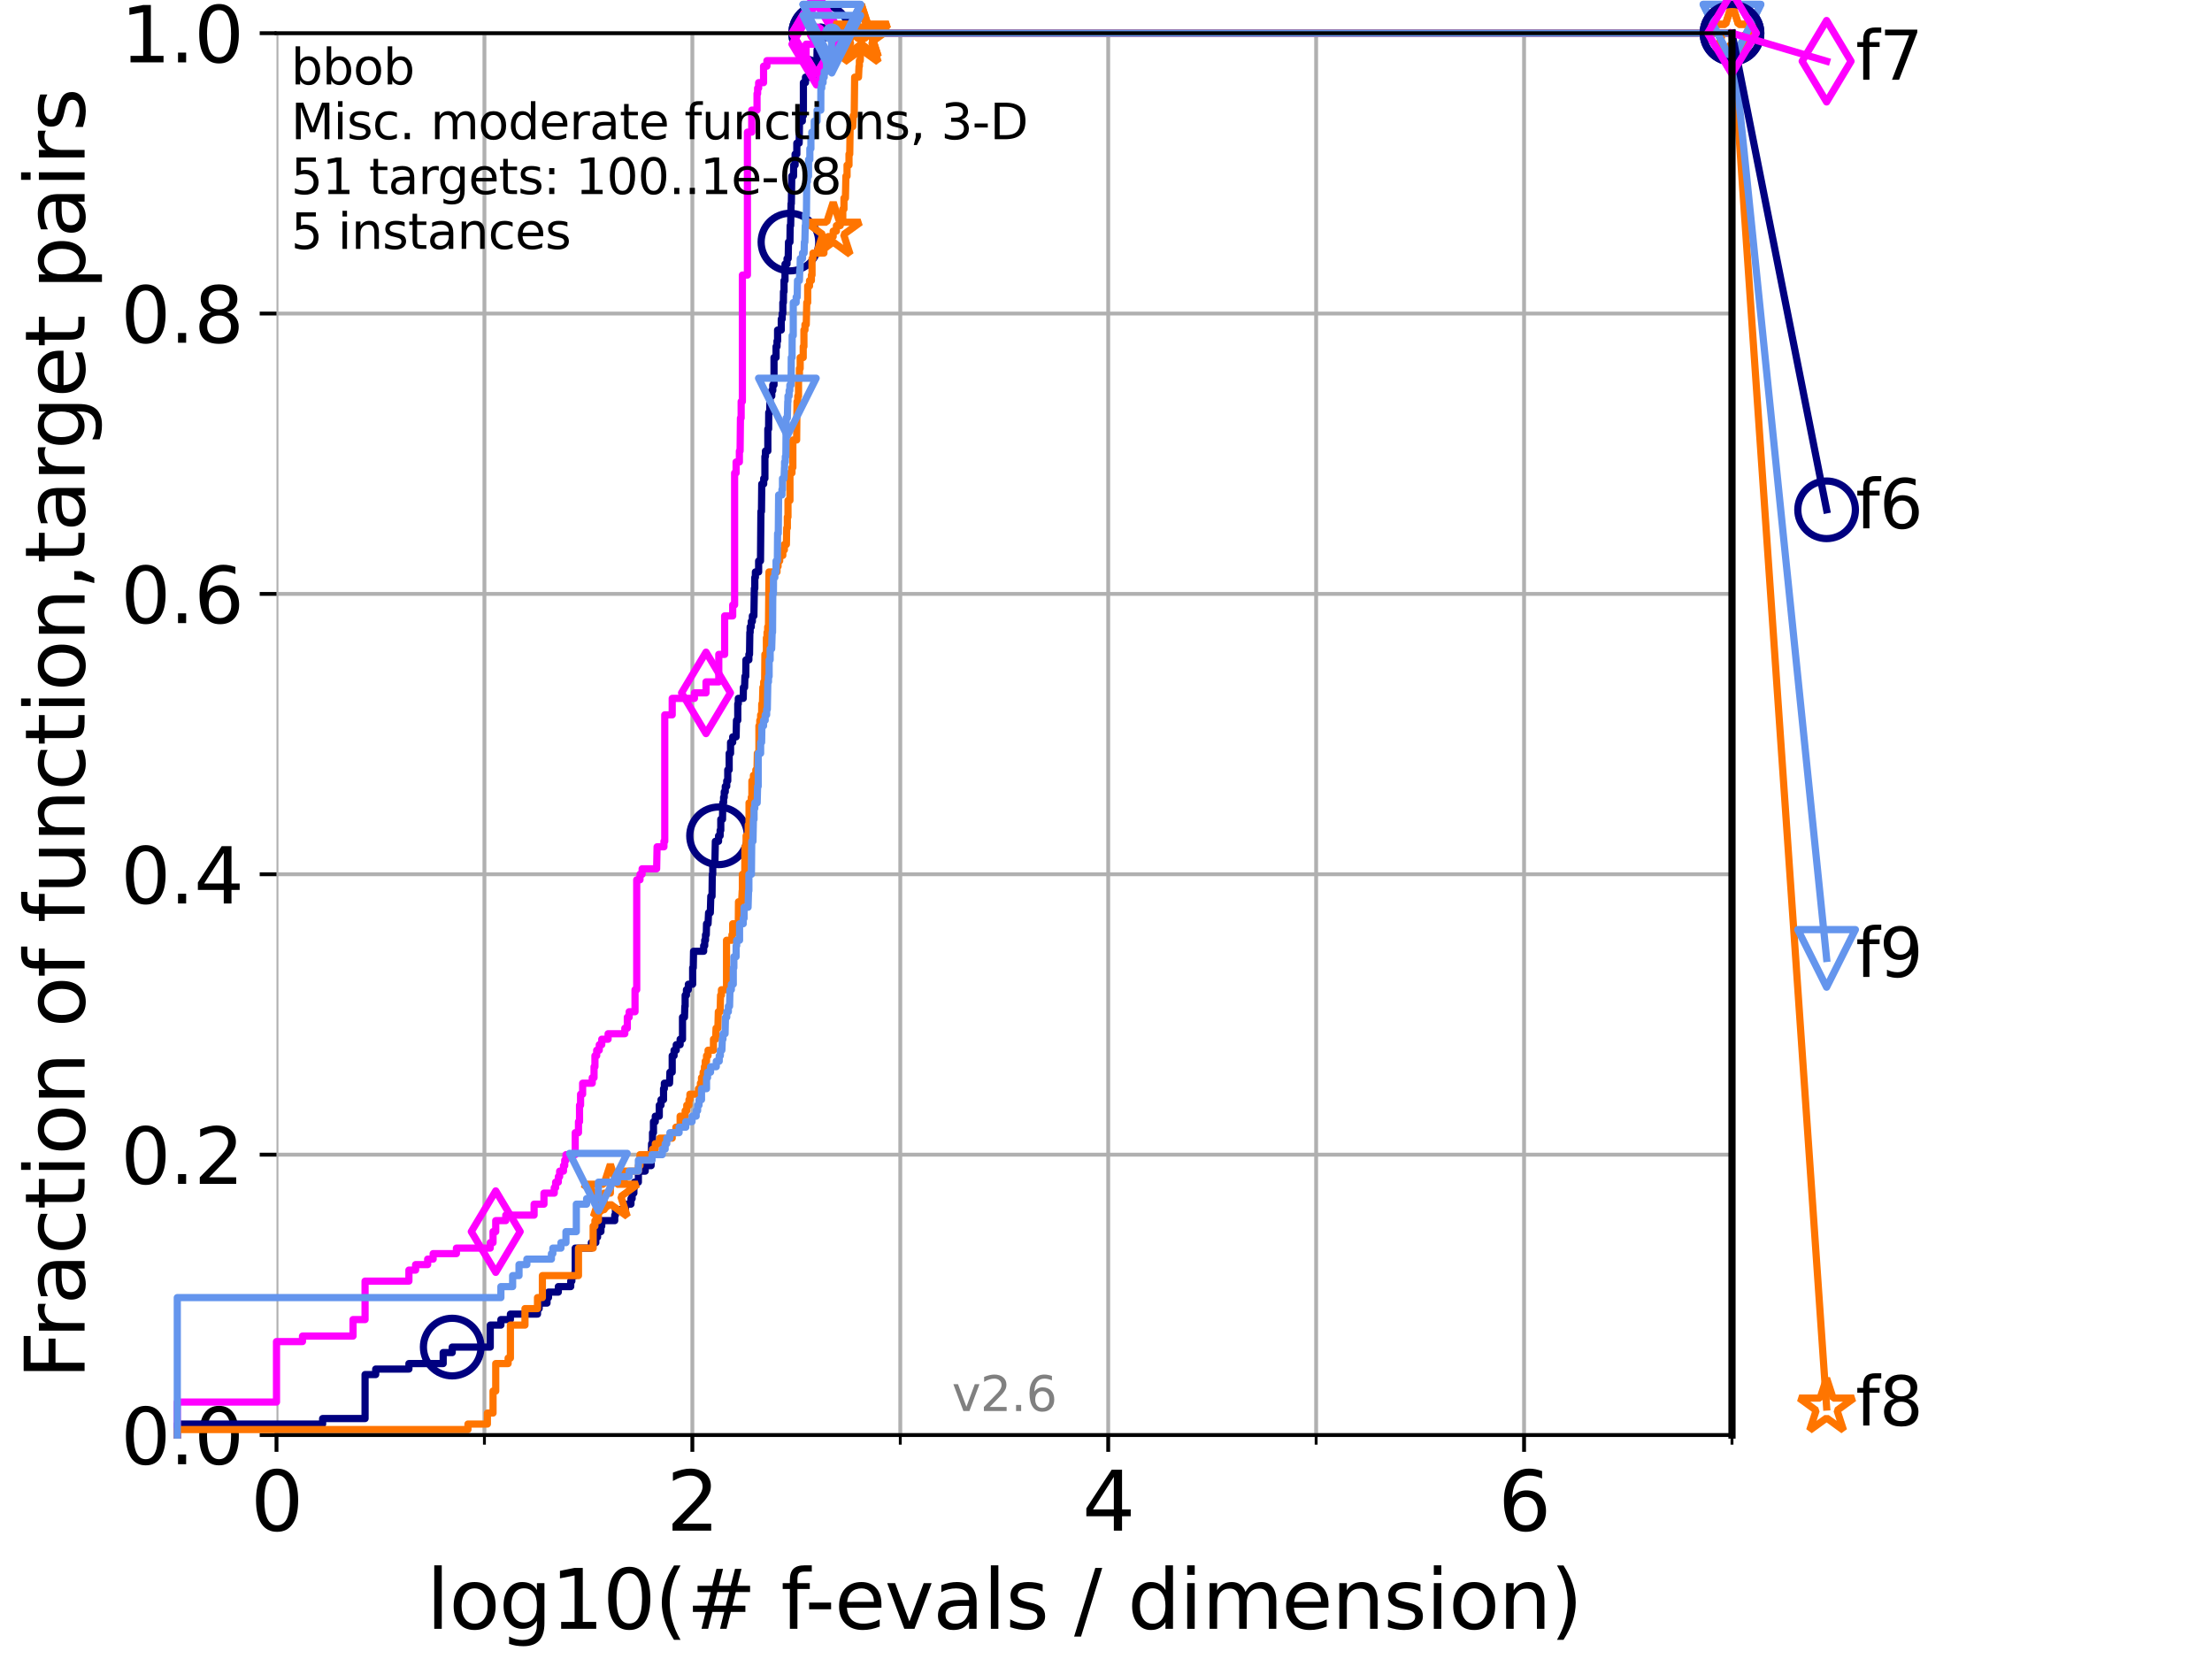 <?xml version="1.0" encoding="utf-8" standalone="no"?>
<!DOCTYPE svg PUBLIC "-//W3C//DTD SVG 1.1//EN"
  "http://www.w3.org/Graphics/SVG/1.1/DTD/svg11.dtd">
<svg xmlns:xlink="http://www.w3.org/1999/xlink" width="460.8pt" height="345.6pt" viewBox="0 0 460.8 345.6" xmlns="http://www.w3.org/2000/svg" version="1.1">
 <defs>
  <style type="text/css">*{stroke-linejoin: round; stroke-linecap: butt}</style>
 </defs>
 <g id="figure_1">
  <g id="patch_1">
   <path d="M 0 345.6 
L 460.8 345.6 
L 460.8 0 
L 0 0 
z
" style="fill: #ffffff"/>
  </g>
  <g id="axes_1">
   <g id="patch_2">
    <path d="M 57.6 298.944 
L 360.806 298.944 
L 360.806 6.912 
L 57.6 6.912 
z
" style="fill: #ffffff"/>
   </g>
   <g id="matplotlib.axis_1">
    <g id="xtick_1">
     <g id="line2d_1">
      <path d="M 57.6 298.944 
L 57.6 6.912 
" clip-path="url(#p878361c1e9)" style="fill: none; stroke: #b0b0b0; stroke-width: 0.8; stroke-linecap: square"/>
     </g>
     <g id="line2d_2">
      <defs>
       <path id="mf6baadd845" d="M 0 0 
L 0 3.5 
" style="stroke: #000000; stroke-width: 0.8"/>
      </defs>
      <g>
       <use xlink:href="#mf6baadd845" x="57.6" y="298.944" style="stroke: #000000; stroke-width: 0.8"/>
      </g>
     </g>
     <g id="text_1">
      <!-- 0 -->
      <g transform="translate(52.192 318.861)scale(0.17 -0.17)">
       <defs>
        <path id="DejaVuSans-30" d="M 2034 4250 
Q 1547 4250 1301 3770 
Q 1056 3291 1056 2328 
Q 1056 1369 1301 889 
Q 1547 409 2034 409 
Q 2525 409 2770 889 
Q 3016 1369 3016 2328 
Q 3016 3291 2770 3770 
Q 2525 4250 2034 4250 
z
M 2034 4750 
Q 2819 4750 3233 4129 
Q 3647 3509 3647 2328 
Q 3647 1150 3233 529 
Q 2819 -91 2034 -91 
Q 1250 -91 836 529 
Q 422 1150 422 2328 
Q 422 3509 836 4129 
Q 1250 4750 2034 4750 
z
" transform="scale(0.016)"/>
       </defs>
       <use xlink:href="#DejaVuSans-30"/>
      </g>
     </g>
    </g>
    <g id="xtick_2">
     <g id="line2d_3">
      <path d="M 144.23 298.944 
L 144.23 6.912 
" clip-path="url(#p878361c1e9)" style="fill: none; stroke: #b0b0b0; stroke-width: 0.8; stroke-linecap: square"/>
     </g>
     <g id="line2d_4">
      <g>
       <use xlink:href="#mf6baadd845" x="144.23" y="298.944" style="stroke: #000000; stroke-width: 0.8"/>
      </g>
     </g>
     <g id="text_2">
      <!-- 2 -->
      <g transform="translate(138.822 318.861)scale(0.17 -0.17)">
       <defs>
        <path id="DejaVuSans-32" d="M 1228 531 
L 3431 531 
L 3431 0 
L 469 0 
L 469 531 
Q 828 903 1448 1529 
Q 2069 2156 2228 2338 
Q 2531 2678 2651 2914 
Q 2772 3150 2772 3378 
Q 2772 3750 2511 3984 
Q 2250 4219 1831 4219 
Q 1534 4219 1204 4116 
Q 875 4013 500 3803 
L 500 4441 
Q 881 4594 1212 4672 
Q 1544 4750 1819 4750 
Q 2544 4750 2975 4387 
Q 3406 4025 3406 3419 
Q 3406 3131 3298 2873 
Q 3191 2616 2906 2266 
Q 2828 2175 2409 1742 
Q 1991 1309 1228 531 
z
" transform="scale(0.016)"/>
       </defs>
       <use xlink:href="#DejaVuSans-32"/>
      </g>
     </g>
    </g>
    <g id="xtick_3">
     <g id="line2d_5">
      <path d="M 230.861 298.944 
L 230.861 6.912 
" clip-path="url(#p878361c1e9)" style="fill: none; stroke: #b0b0b0; stroke-width: 0.8; stroke-linecap: square"/>
     </g>
     <g id="line2d_6">
      <g>
       <use xlink:href="#mf6baadd845" x="230.861" y="298.944" style="stroke: #000000; stroke-width: 0.8"/>
      </g>
     </g>
     <g id="text_3">
      <!-- 4 -->
      <g transform="translate(225.453 318.861)scale(0.17 -0.17)">
       <defs>
        <path id="DejaVuSans-34" d="M 2419 4116 
L 825 1625 
L 2419 1625 
L 2419 4116 
z
M 2253 4666 
L 3047 4666 
L 3047 1625 
L 3713 1625 
L 3713 1100 
L 3047 1100 
L 3047 0 
L 2419 0 
L 2419 1100 
L 313 1100 
L 313 1709 
L 2253 4666 
z
" transform="scale(0.016)"/>
       </defs>
       <use xlink:href="#DejaVuSans-34"/>
      </g>
     </g>
    </g>
    <g id="xtick_4">
     <g id="line2d_7">
      <path d="M 317.491 298.944 
L 317.491 6.912 
" clip-path="url(#p878361c1e9)" style="fill: none; stroke: #b0b0b0; stroke-width: 0.8; stroke-linecap: square"/>
     </g>
     <g id="line2d_8">
      <g>
       <use xlink:href="#mf6baadd845" x="317.491" y="298.944" style="stroke: #000000; stroke-width: 0.8"/>
      </g>
     </g>
     <g id="text_4">
      <!-- 6 -->
      <g transform="translate(312.083 318.861)scale(0.17 -0.17)">
       <defs>
        <path id="DejaVuSans-36" d="M 2113 2584 
Q 1688 2584 1439 2293 
Q 1191 2003 1191 1497 
Q 1191 994 1439 701 
Q 1688 409 2113 409 
Q 2538 409 2786 701 
Q 3034 994 3034 1497 
Q 3034 2003 2786 2293 
Q 2538 2584 2113 2584 
z
M 3366 4563 
L 3366 3988 
Q 3128 4100 2886 4159 
Q 2644 4219 2406 4219 
Q 1781 4219 1451 3797 
Q 1122 3375 1075 2522 
Q 1259 2794 1537 2939 
Q 1816 3084 2150 3084 
Q 2853 3084 3261 2657 
Q 3669 2231 3669 1497 
Q 3669 778 3244 343 
Q 2819 -91 2113 -91 
Q 1303 -91 875 529 
Q 447 1150 447 2328 
Q 447 3434 972 4092 
Q 1497 4750 2381 4750 
Q 2619 4750 2861 4703 
Q 3103 4656 3366 4563 
z
" transform="scale(0.016)"/>
       </defs>
       <use xlink:href="#DejaVuSans-36"/>
      </g>
     </g>
    </g>
    <g id="xtick_5">
     <g id="line2d_9">
      <path d="M 100.915 298.944 
L 100.915 6.912 
" clip-path="url(#p878361c1e9)" style="fill: none; stroke: #b0b0b0; stroke-width: 0.8; stroke-linecap: square"/>
     </g>
     <g id="line2d_10">
      <defs>
       <path id="m24c21f2ff3" d="M 0 0 
L 0 2 
" style="stroke: #000000; stroke-width: 0.6"/>
      </defs>
      <g>
       <use xlink:href="#m24c21f2ff3" x="100.915" y="298.944" style="stroke: #000000; stroke-width: 0.6"/>
      </g>
     </g>
    </g>
    <g id="xtick_6">
     <g id="line2d_11">
      <path d="M 187.546 298.944 
L 187.546 6.912 
" clip-path="url(#p878361c1e9)" style="fill: none; stroke: #b0b0b0; stroke-width: 0.8; stroke-linecap: square"/>
     </g>
     <g id="line2d_12">
      <g>
       <use xlink:href="#m24c21f2ff3" x="187.546" y="298.944" style="stroke: #000000; stroke-width: 0.6"/>
      </g>
     </g>
    </g>
    <g id="xtick_7">
     <g id="line2d_13">
      <path d="M 274.176 298.944 
L 274.176 6.912 
" clip-path="url(#p878361c1e9)" style="fill: none; stroke: #b0b0b0; stroke-width: 0.8; stroke-linecap: square"/>
     </g>
     <g id="line2d_14">
      <g>
       <use xlink:href="#m24c21f2ff3" x="274.176" y="298.944" style="stroke: #000000; stroke-width: 0.6"/>
      </g>
     </g>
    </g>
    <g id="xtick_8">
     <g id="line2d_15">
      <path d="M 360.806 298.944 
L 360.806 6.912 
" clip-path="url(#p878361c1e9)" style="fill: none; stroke: #b0b0b0; stroke-width: 0.8; stroke-linecap: square"/>
     </g>
     <g id="line2d_16">
      <g>
       <use xlink:href="#m24c21f2ff3" x="360.806" y="298.944" style="stroke: #000000; stroke-width: 0.6"/>
      </g>
     </g>
    </g>
    <g id="text_5">
     <!-- log10(# f-evals / dimension) -->
     <g transform="translate(88.823 339.314)scale(0.17 -0.17)">
      <defs>
       <path id="DejaVuSans-6c" d="M 603 4863 
L 1178 4863 
L 1178 0 
L 603 0 
L 603 4863 
z
" transform="scale(0.016)"/>
       <path id="DejaVuSans-6f" d="M 1959 3097 
Q 1497 3097 1228 2736 
Q 959 2375 959 1747 
Q 959 1119 1226 758 
Q 1494 397 1959 397 
Q 2419 397 2687 759 
Q 2956 1122 2956 1747 
Q 2956 2369 2687 2733 
Q 2419 3097 1959 3097 
z
M 1959 3584 
Q 2709 3584 3137 3096 
Q 3566 2609 3566 1747 
Q 3566 888 3137 398 
Q 2709 -91 1959 -91 
Q 1206 -91 779 398 
Q 353 888 353 1747 
Q 353 2609 779 3096 
Q 1206 3584 1959 3584 
z
" transform="scale(0.016)"/>
       <path id="DejaVuSans-67" d="M 2906 1791 
Q 2906 2416 2648 2759 
Q 2391 3103 1925 3103 
Q 1463 3103 1205 2759 
Q 947 2416 947 1791 
Q 947 1169 1205 825 
Q 1463 481 1925 481 
Q 2391 481 2648 825 
Q 2906 1169 2906 1791 
z
M 3481 434 
Q 3481 -459 3084 -895 
Q 2688 -1331 1869 -1331 
Q 1566 -1331 1297 -1286 
Q 1028 -1241 775 -1147 
L 775 -588 
Q 1028 -725 1275 -790 
Q 1522 -856 1778 -856 
Q 2344 -856 2625 -561 
Q 2906 -266 2906 331 
L 2906 616 
Q 2728 306 2450 153 
Q 2172 0 1784 0 
Q 1141 0 747 490 
Q 353 981 353 1791 
Q 353 2603 747 3093 
Q 1141 3584 1784 3584 
Q 2172 3584 2450 3431 
Q 2728 3278 2906 2969 
L 2906 3500 
L 3481 3500 
L 3481 434 
z
" transform="scale(0.016)"/>
       <path id="DejaVuSans-31" d="M 794 531 
L 1825 531 
L 1825 4091 
L 703 3866 
L 703 4441 
L 1819 4666 
L 2450 4666 
L 2450 531 
L 3481 531 
L 3481 0 
L 794 0 
L 794 531 
z
" transform="scale(0.016)"/>
       <path id="DejaVuSans-28" d="M 1984 4856 
Q 1566 4138 1362 3434 
Q 1159 2731 1159 2009 
Q 1159 1288 1364 580 
Q 1569 -128 1984 -844 
L 1484 -844 
Q 1016 -109 783 600 
Q 550 1309 550 2009 
Q 550 2706 781 3412 
Q 1013 4119 1484 4856 
L 1984 4856 
z
" transform="scale(0.016)"/>
       <path id="DejaVuSans-23" d="M 3272 2816 
L 2363 2816 
L 2100 1772 
L 3016 1772 
L 3272 2816 
z
M 2803 4594 
L 2478 3297 
L 3391 3297 
L 3719 4594 
L 4219 4594 
L 3897 3297 
L 4872 3297 
L 4872 2816 
L 3775 2816 
L 3519 1772 
L 4513 1772 
L 4513 1294 
L 3397 1294 
L 3072 0 
L 2572 0 
L 2894 1294 
L 1978 1294 
L 1656 0 
L 1153 0 
L 1478 1294 
L 494 1294 
L 494 1772 
L 1594 1772 
L 1856 2816 
L 850 2816 
L 850 3297 
L 1978 3297 
L 2297 4594 
L 2803 4594 
z
" transform="scale(0.016)"/>
       <path id="DejaVuSans-20" transform="scale(0.016)"/>
       <path id="DejaVuSans-66" d="M 2375 4863 
L 2375 4384 
L 1825 4384 
Q 1516 4384 1395 4259 
Q 1275 4134 1275 3809 
L 1275 3500 
L 2222 3500 
L 2222 3053 
L 1275 3053 
L 1275 0 
L 697 0 
L 697 3053 
L 147 3053 
L 147 3500 
L 697 3500 
L 697 3744 
Q 697 4328 969 4595 
Q 1241 4863 1831 4863 
L 2375 4863 
z
" transform="scale(0.016)"/>
       <path id="DejaVuSans-2d" d="M 313 2009 
L 1997 2009 
L 1997 1497 
L 313 1497 
L 313 2009 
z
" transform="scale(0.016)"/>
       <path id="DejaVuSans-65" d="M 3597 1894 
L 3597 1613 
L 953 1613 
Q 991 1019 1311 708 
Q 1631 397 2203 397 
Q 2534 397 2845 478 
Q 3156 559 3463 722 
L 3463 178 
Q 3153 47 2828 -22 
Q 2503 -91 2169 -91 
Q 1331 -91 842 396 
Q 353 884 353 1716 
Q 353 2575 817 3079 
Q 1281 3584 2069 3584 
Q 2775 3584 3186 3129 
Q 3597 2675 3597 1894 
z
M 3022 2063 
Q 3016 2534 2758 2815 
Q 2500 3097 2075 3097 
Q 1594 3097 1305 2825 
Q 1016 2553 972 2059 
L 3022 2063 
z
" transform="scale(0.016)"/>
       <path id="DejaVuSans-76" d="M 191 3500 
L 800 3500 
L 1894 563 
L 2988 3500 
L 3597 3500 
L 2284 0 
L 1503 0 
L 191 3500 
z
" transform="scale(0.016)"/>
       <path id="DejaVuSans-61" d="M 2194 1759 
Q 1497 1759 1228 1600 
Q 959 1441 959 1056 
Q 959 750 1161 570 
Q 1363 391 1709 391 
Q 2188 391 2477 730 
Q 2766 1069 2766 1631 
L 2766 1759 
L 2194 1759 
z
M 3341 1997 
L 3341 0 
L 2766 0 
L 2766 531 
Q 2569 213 2275 61 
Q 1981 -91 1556 -91 
Q 1019 -91 701 211 
Q 384 513 384 1019 
Q 384 1609 779 1909 
Q 1175 2209 1959 2209 
L 2766 2209 
L 2766 2266 
Q 2766 2663 2505 2880 
Q 2244 3097 1772 3097 
Q 1472 3097 1187 3025 
Q 903 2953 641 2809 
L 641 3341 
Q 956 3463 1253 3523 
Q 1550 3584 1831 3584 
Q 2591 3584 2966 3190 
Q 3341 2797 3341 1997 
z
" transform="scale(0.016)"/>
       <path id="DejaVuSans-73" d="M 2834 3397 
L 2834 2853 
Q 2591 2978 2328 3040 
Q 2066 3103 1784 3103 
Q 1356 3103 1142 2972 
Q 928 2841 928 2578 
Q 928 2378 1081 2264 
Q 1234 2150 1697 2047 
L 1894 2003 
Q 2506 1872 2764 1633 
Q 3022 1394 3022 966 
Q 3022 478 2636 193 
Q 2250 -91 1575 -91 
Q 1294 -91 989 -36 
Q 684 19 347 128 
L 347 722 
Q 666 556 975 473 
Q 1284 391 1588 391 
Q 1994 391 2212 530 
Q 2431 669 2431 922 
Q 2431 1156 2273 1281 
Q 2116 1406 1581 1522 
L 1381 1569 
Q 847 1681 609 1914 
Q 372 2147 372 2553 
Q 372 3047 722 3315 
Q 1072 3584 1716 3584 
Q 2034 3584 2315 3537 
Q 2597 3491 2834 3397 
z
" transform="scale(0.016)"/>
       <path id="DejaVuSans-2f" d="M 1625 4666 
L 2156 4666 
L 531 -594 
L 0 -594 
L 1625 4666 
z
" transform="scale(0.016)"/>
       <path id="DejaVuSans-64" d="M 2906 2969 
L 2906 4863 
L 3481 4863 
L 3481 0 
L 2906 0 
L 2906 525 
Q 2725 213 2448 61 
Q 2172 -91 1784 -91 
Q 1150 -91 751 415 
Q 353 922 353 1747 
Q 353 2572 751 3078 
Q 1150 3584 1784 3584 
Q 2172 3584 2448 3432 
Q 2725 3281 2906 2969 
z
M 947 1747 
Q 947 1113 1208 752 
Q 1469 391 1925 391 
Q 2381 391 2643 752 
Q 2906 1113 2906 1747 
Q 2906 2381 2643 2742 
Q 2381 3103 1925 3103 
Q 1469 3103 1208 2742 
Q 947 2381 947 1747 
z
" transform="scale(0.016)"/>
       <path id="DejaVuSans-69" d="M 603 3500 
L 1178 3500 
L 1178 0 
L 603 0 
L 603 3500 
z
M 603 4863 
L 1178 4863 
L 1178 4134 
L 603 4134 
L 603 4863 
z
" transform="scale(0.016)"/>
       <path id="DejaVuSans-6d" d="M 3328 2828 
Q 3544 3216 3844 3400 
Q 4144 3584 4550 3584 
Q 5097 3584 5394 3201 
Q 5691 2819 5691 2113 
L 5691 0 
L 5113 0 
L 5113 2094 
Q 5113 2597 4934 2840 
Q 4756 3084 4391 3084 
Q 3944 3084 3684 2787 
Q 3425 2491 3425 1978 
L 3425 0 
L 2847 0 
L 2847 2094 
Q 2847 2600 2669 2842 
Q 2491 3084 2119 3084 
Q 1678 3084 1418 2786 
Q 1159 2488 1159 1978 
L 1159 0 
L 581 0 
L 581 3500 
L 1159 3500 
L 1159 2956 
Q 1356 3278 1631 3431 
Q 1906 3584 2284 3584 
Q 2666 3584 2933 3390 
Q 3200 3197 3328 2828 
z
" transform="scale(0.016)"/>
       <path id="DejaVuSans-6e" d="M 3513 2113 
L 3513 0 
L 2938 0 
L 2938 2094 
Q 2938 2591 2744 2837 
Q 2550 3084 2163 3084 
Q 1697 3084 1428 2787 
Q 1159 2491 1159 1978 
L 1159 0 
L 581 0 
L 581 3500 
L 1159 3500 
L 1159 2956 
Q 1366 3272 1645 3428 
Q 1925 3584 2291 3584 
Q 2894 3584 3203 3211 
Q 3513 2838 3513 2113 
z
" transform="scale(0.016)"/>
       <path id="DejaVuSans-29" d="M 513 4856 
L 1013 4856 
Q 1481 4119 1714 3412 
Q 1947 2706 1947 2009 
Q 1947 1309 1714 600 
Q 1481 -109 1013 -844 
L 513 -844 
Q 928 -128 1133 580 
Q 1338 1288 1338 2009 
Q 1338 2731 1133 3434 
Q 928 4138 513 4856 
z
" transform="scale(0.016)"/>
      </defs>
      <use xlink:href="#DejaVuSans-6c"/>
      <use xlink:href="#DejaVuSans-6f" x="27.783"/>
      <use xlink:href="#DejaVuSans-67" x="88.965"/>
      <use xlink:href="#DejaVuSans-31" x="152.441"/>
      <use xlink:href="#DejaVuSans-30" x="216.064"/>
      <use xlink:href="#DejaVuSans-28" x="279.688"/>
      <use xlink:href="#DejaVuSans-23" x="318.701"/>
      <use xlink:href="#DejaVuSans-20" x="402.49"/>
      <use xlink:href="#DejaVuSans-66" x="434.277"/>
      <use xlink:href="#DejaVuSans-2d" x="463.982"/>
      <use xlink:href="#DejaVuSans-65" x="500.066"/>
      <use xlink:href="#DejaVuSans-76" x="561.59"/>
      <use xlink:href="#DejaVuSans-61" x="620.77"/>
      <use xlink:href="#DejaVuSans-6c" x="682.049"/>
      <use xlink:href="#DejaVuSans-73" x="709.832"/>
      <use xlink:href="#DejaVuSans-20" x="761.932"/>
      <use xlink:href="#DejaVuSans-2f" x="793.719"/>
      <use xlink:href="#DejaVuSans-20" x="827.41"/>
      <use xlink:href="#DejaVuSans-64" x="859.197"/>
      <use xlink:href="#DejaVuSans-69" x="922.674"/>
      <use xlink:href="#DejaVuSans-6d" x="950.457"/>
      <use xlink:href="#DejaVuSans-65" x="1047.869"/>
      <use xlink:href="#DejaVuSans-6e" x="1109.393"/>
      <use xlink:href="#DejaVuSans-73" x="1172.771"/>
      <use xlink:href="#DejaVuSans-69" x="1224.871"/>
      <use xlink:href="#DejaVuSans-6f" x="1252.654"/>
      <use xlink:href="#DejaVuSans-6e" x="1313.836"/>
      <use xlink:href="#DejaVuSans-29" x="1377.215"/>
     </g>
    </g>
   </g>
   <g id="matplotlib.axis_2">
    <g id="ytick_1">
     <g id="line2d_17">
      <path d="M 57.6 298.944 
L 360.806 298.944 
" clip-path="url(#p878361c1e9)" style="fill: none; stroke: #b0b0b0; stroke-width: 0.8; stroke-linecap: square"/>
     </g>
     <g id="line2d_18">
      <defs>
       <path id="mea39a3be6f" d="M 0 0 
L -3.5 0 
" style="stroke: #000000; stroke-width: 0.8"/>
      </defs>
      <g>
       <use xlink:href="#mea39a3be6f" x="57.6" y="298.944" style="stroke: #000000; stroke-width: 0.8"/>
      </g>
     </g>
     <g id="text_6">
      <!-- 0.0 -->
      <g transform="translate(25.155 305.023)scale(0.16 -0.16)">
       <defs>
        <path id="DejaVuSans-2e" d="M 684 794 
L 1344 794 
L 1344 0 
L 684 0 
L 684 794 
z
" transform="scale(0.016)"/>
       </defs>
       <use xlink:href="#DejaVuSans-30"/>
       <use xlink:href="#DejaVuSans-2e" x="63.623"/>
       <use xlink:href="#DejaVuSans-30" x="95.41"/>
      </g>
     </g>
    </g>
    <g id="ytick_2">
     <g id="line2d_19">
      <path d="M 57.6 240.538 
L 360.806 240.538 
" clip-path="url(#p878361c1e9)" style="fill: none; stroke: #b0b0b0; stroke-width: 0.8; stroke-linecap: square"/>
     </g>
     <g id="line2d_20">
      <g>
       <use xlink:href="#mea39a3be6f" x="57.6" y="240.538" style="stroke: #000000; stroke-width: 0.8"/>
      </g>
     </g>
     <g id="text_7">
      <!-- 0.2 -->
      <g transform="translate(25.155 246.616)scale(0.16 -0.16)">
       <use xlink:href="#DejaVuSans-30"/>
       <use xlink:href="#DejaVuSans-2e" x="63.623"/>
       <use xlink:href="#DejaVuSans-32" x="95.41"/>
      </g>
     </g>
    </g>
    <g id="ytick_3">
     <g id="line2d_21">
      <path d="M 57.6 182.131 
L 360.806 182.131 
" clip-path="url(#p878361c1e9)" style="fill: none; stroke: #b0b0b0; stroke-width: 0.8; stroke-linecap: square"/>
     </g>
     <g id="line2d_22">
      <g>
       <use xlink:href="#mea39a3be6f" x="57.6" y="182.131" style="stroke: #000000; stroke-width: 0.8"/>
      </g>
     </g>
     <g id="text_8">
      <!-- 0.4 -->
      <g transform="translate(25.155 188.21)scale(0.16 -0.16)">
       <use xlink:href="#DejaVuSans-30"/>
       <use xlink:href="#DejaVuSans-2e" x="63.623"/>
       <use xlink:href="#DejaVuSans-34" x="95.41"/>
      </g>
     </g>
    </g>
    <g id="ytick_4">
     <g id="line2d_23">
      <path d="M 57.6 123.725 
L 360.806 123.725 
" clip-path="url(#p878361c1e9)" style="fill: none; stroke: #b0b0b0; stroke-width: 0.8; stroke-linecap: square"/>
     </g>
     <g id="line2d_24">
      <g>
       <use xlink:href="#mea39a3be6f" x="57.6" y="123.725" style="stroke: #000000; stroke-width: 0.8"/>
      </g>
     </g>
     <g id="text_9">
      <!-- 0.6 -->
      <g transform="translate(25.155 129.804)scale(0.16 -0.16)">
       <use xlink:href="#DejaVuSans-30"/>
       <use xlink:href="#DejaVuSans-2e" x="63.623"/>
       <use xlink:href="#DejaVuSans-36" x="95.41"/>
      </g>
     </g>
    </g>
    <g id="ytick_5">
     <g id="line2d_25">
      <path d="M 57.6 65.318 
L 360.806 65.318 
" clip-path="url(#p878361c1e9)" style="fill: none; stroke: #b0b0b0; stroke-width: 0.8; stroke-linecap: square"/>
     </g>
     <g id="line2d_26">
      <g>
       <use xlink:href="#mea39a3be6f" x="57.6" y="65.318" style="stroke: #000000; stroke-width: 0.8"/>
      </g>
     </g>
     <g id="text_10">
      <!-- 0.8 -->
      <g transform="translate(25.155 71.397)scale(0.16 -0.16)">
       <defs>
        <path id="DejaVuSans-38" d="M 2034 2216 
Q 1584 2216 1326 1975 
Q 1069 1734 1069 1313 
Q 1069 891 1326 650 
Q 1584 409 2034 409 
Q 2484 409 2743 651 
Q 3003 894 3003 1313 
Q 3003 1734 2745 1975 
Q 2488 2216 2034 2216 
z
M 1403 2484 
Q 997 2584 770 2862 
Q 544 3141 544 3541 
Q 544 4100 942 4425 
Q 1341 4750 2034 4750 
Q 2731 4750 3128 4425 
Q 3525 4100 3525 3541 
Q 3525 3141 3298 2862 
Q 3072 2584 2669 2484 
Q 3125 2378 3379 2068 
Q 3634 1759 3634 1313 
Q 3634 634 3220 271 
Q 2806 -91 2034 -91 
Q 1263 -91 848 271 
Q 434 634 434 1313 
Q 434 1759 690 2068 
Q 947 2378 1403 2484 
z
M 1172 3481 
Q 1172 3119 1398 2916 
Q 1625 2713 2034 2713 
Q 2441 2713 2670 2916 
Q 2900 3119 2900 3481 
Q 2900 3844 2670 4047 
Q 2441 4250 2034 4250 
Q 1625 4250 1398 4047 
Q 1172 3844 1172 3481 
z
" transform="scale(0.016)"/>
       </defs>
       <use xlink:href="#DejaVuSans-30"/>
       <use xlink:href="#DejaVuSans-2e" x="63.623"/>
       <use xlink:href="#DejaVuSans-38" x="95.41"/>
      </g>
     </g>
    </g>
    <g id="ytick_6">
     <g id="line2d_27">
      <path d="M 57.6 6.912 
L 360.806 6.912 
" clip-path="url(#p878361c1e9)" style="fill: none; stroke: #b0b0b0; stroke-width: 0.8; stroke-linecap: square"/>
     </g>
     <g id="line2d_28">
      <g>
       <use xlink:href="#mea39a3be6f" x="57.6" y="6.912" style="stroke: #000000; stroke-width: 0.8"/>
      </g>
     </g>
     <g id="text_11">
      <!-- 1.0 -->
      <g transform="translate(25.155 12.991)scale(0.16 -0.16)">
       <use xlink:href="#DejaVuSans-31"/>
       <use xlink:href="#DejaVuSans-2e" x="63.623"/>
       <use xlink:href="#DejaVuSans-30" x="95.41"/>
      </g>
     </g>
    </g>
    <g id="text_12">
     <!-- Fraction of function,target pairs -->
     <g transform="translate(17.62 287.313)rotate(-90)scale(0.17 -0.17)">
      <defs>
       <path id="DejaVuSans-46" d="M 628 4666 
L 3309 4666 
L 3309 4134 
L 1259 4134 
L 1259 2759 
L 3109 2759 
L 3109 2228 
L 1259 2228 
L 1259 0 
L 628 0 
L 628 4666 
z
" transform="scale(0.016)"/>
       <path id="DejaVuSans-72" d="M 2631 2963 
Q 2534 3019 2420 3045 
Q 2306 3072 2169 3072 
Q 1681 3072 1420 2755 
Q 1159 2438 1159 1844 
L 1159 0 
L 581 0 
L 581 3500 
L 1159 3500 
L 1159 2956 
Q 1341 3275 1631 3429 
Q 1922 3584 2338 3584 
Q 2397 3584 2469 3576 
Q 2541 3569 2628 3553 
L 2631 2963 
z
" transform="scale(0.016)"/>
       <path id="DejaVuSans-63" d="M 3122 3366 
L 3122 2828 
Q 2878 2963 2633 3030 
Q 2388 3097 2138 3097 
Q 1578 3097 1268 2742 
Q 959 2388 959 1747 
Q 959 1106 1268 751 
Q 1578 397 2138 397 
Q 2388 397 2633 464 
Q 2878 531 3122 666 
L 3122 134 
Q 2881 22 2623 -34 
Q 2366 -91 2075 -91 
Q 1284 -91 818 406 
Q 353 903 353 1747 
Q 353 2603 823 3093 
Q 1294 3584 2113 3584 
Q 2378 3584 2631 3529 
Q 2884 3475 3122 3366 
z
" transform="scale(0.016)"/>
       <path id="DejaVuSans-74" d="M 1172 4494 
L 1172 3500 
L 2356 3500 
L 2356 3053 
L 1172 3053 
L 1172 1153 
Q 1172 725 1289 603 
Q 1406 481 1766 481 
L 2356 481 
L 2356 0 
L 1766 0 
Q 1100 0 847 248 
Q 594 497 594 1153 
L 594 3053 
L 172 3053 
L 172 3500 
L 594 3500 
L 594 4494 
L 1172 4494 
z
" transform="scale(0.016)"/>
       <path id="DejaVuSans-75" d="M 544 1381 
L 544 3500 
L 1119 3500 
L 1119 1403 
Q 1119 906 1312 657 
Q 1506 409 1894 409 
Q 2359 409 2629 706 
Q 2900 1003 2900 1516 
L 2900 3500 
L 3475 3500 
L 3475 0 
L 2900 0 
L 2900 538 
Q 2691 219 2414 64 
Q 2138 -91 1772 -91 
Q 1169 -91 856 284 
Q 544 659 544 1381 
z
M 1991 3584 
L 1991 3584 
z
" transform="scale(0.016)"/>
       <path id="DejaVuSans-2c" d="M 750 794 
L 1409 794 
L 1409 256 
L 897 -744 
L 494 -744 
L 750 256 
L 750 794 
z
" transform="scale(0.016)"/>
       <path id="DejaVuSans-70" d="M 1159 525 
L 1159 -1331 
L 581 -1331 
L 581 3500 
L 1159 3500 
L 1159 2969 
Q 1341 3281 1617 3432 
Q 1894 3584 2278 3584 
Q 2916 3584 3314 3078 
Q 3713 2572 3713 1747 
Q 3713 922 3314 415 
Q 2916 -91 2278 -91 
Q 1894 -91 1617 61 
Q 1341 213 1159 525 
z
M 3116 1747 
Q 3116 2381 2855 2742 
Q 2594 3103 2138 3103 
Q 1681 3103 1420 2742 
Q 1159 2381 1159 1747 
Q 1159 1113 1420 752 
Q 1681 391 2138 391 
Q 2594 391 2855 752 
Q 3116 1113 3116 1747 
z
" transform="scale(0.016)"/>
      </defs>
      <use xlink:href="#DejaVuSans-46"/>
      <use xlink:href="#DejaVuSans-72" x="50.27"/>
      <use xlink:href="#DejaVuSans-61" x="91.383"/>
      <use xlink:href="#DejaVuSans-63" x="152.662"/>
      <use xlink:href="#DejaVuSans-74" x="207.643"/>
      <use xlink:href="#DejaVuSans-69" x="246.852"/>
      <use xlink:href="#DejaVuSans-6f" x="274.635"/>
      <use xlink:href="#DejaVuSans-6e" x="335.816"/>
      <use xlink:href="#DejaVuSans-20" x="399.195"/>
      <use xlink:href="#DejaVuSans-6f" x="430.982"/>
      <use xlink:href="#DejaVuSans-66" x="492.164"/>
      <use xlink:href="#DejaVuSans-20" x="527.369"/>
      <use xlink:href="#DejaVuSans-66" x="559.156"/>
      <use xlink:href="#DejaVuSans-75" x="594.361"/>
      <use xlink:href="#DejaVuSans-6e" x="657.74"/>
      <use xlink:href="#DejaVuSans-63" x="721.119"/>
      <use xlink:href="#DejaVuSans-74" x="776.1"/>
      <use xlink:href="#DejaVuSans-69" x="815.309"/>
      <use xlink:href="#DejaVuSans-6f" x="843.092"/>
      <use xlink:href="#DejaVuSans-6e" x="904.273"/>
      <use xlink:href="#DejaVuSans-2c" x="967.652"/>
      <use xlink:href="#DejaVuSans-74" x="999.439"/>
      <use xlink:href="#DejaVuSans-61" x="1038.648"/>
      <use xlink:href="#DejaVuSans-72" x="1099.928"/>
      <use xlink:href="#DejaVuSans-67" x="1139.291"/>
      <use xlink:href="#DejaVuSans-65" x="1202.768"/>
      <use xlink:href="#DejaVuSans-74" x="1264.291"/>
      <use xlink:href="#DejaVuSans-20" x="1303.5"/>
      <use xlink:href="#DejaVuSans-70" x="1335.287"/>
      <use xlink:href="#DejaVuSans-61" x="1398.764"/>
      <use xlink:href="#DejaVuSans-69" x="1460.043"/>
      <use xlink:href="#DejaVuSans-72" x="1487.826"/>
      <use xlink:href="#DejaVuSans-73" x="1528.939"/>
     </g>
    </g>
   </g>
   <g id="line2d_29">
    <defs>
     <path id="m7ad8199b6f" d="M 0 1.5 
C 0.398 1.5 0.779 1.342 1.061 1.061 
C 1.342 0.779 1.5 0.398 1.5 0 
C 1.5 -0.398 1.342 -0.779 1.061 -1.061 
C 0.779 -1.342 0.398 -1.5 0 -1.5 
C -0.398 -1.5 -0.779 -1.342 -1.061 -1.061 
C -1.342 -0.779 -1.5 -0.398 -1.5 0 
C -1.5 0.398 -1.342 0.779 -1.061 1.061 
C -0.779 1.342 -0.398 1.5 0 1.5 
z
" style="stroke: #000080"/>
    </defs>
    <g>
     <use xlink:href="#m7ad8199b6f" x="170.971" y="6.912" style="fill: #000080; stroke: #000080"/>
     <use xlink:href="#m7ad8199b6f" x="170.971" y="6.912" style="fill: #000080; stroke: #000080"/>
    </g>
   </g>
   <g id="line2d_30">
    <path d="M 36.933 298.944 
L 36.933 296.654 
L 67.209 296.654 
L 67.209 295.508 
L 76.051 295.508 
L 76.051 286.347 
L 78.267 286.347 
L 78.267 285.201 
L 85.184 285.201 
L 85.184 284.056 
L 92.323 284.056 
L 92.323 281.766 
L 94.206 281.766 
L 94.206 280.62 
L 102.129 280.62 
L 102.129 276.04 
L 104.345 276.04 
L 104.345 274.894 
L 106.327 274.894 
L 106.327 273.749 
L 111.972 273.749 
L 111.972 272.604 
L 112.318 272.604 
L 112.318 271.459 
L 113.954 271.459 
L 113.954 270.313 
L 114.265 270.313 
L 114.265 269.168 
L 116.309 269.168 
L 116.309 268.023 
L 118.89 268.023 
L 118.89 266.878 
L 119.129 266.878 
L 119.129 265.733 
L 119.831 265.733 
L 119.831 260.006 
L 123.184 260.006 
L 123.184 258.861 
L 124.12 258.861 
L 124.12 257.716 
L 124.482 257.716 
L 124.482 256.571 
L 125.185 256.571 
L 125.185 255.426 
L 125.357 255.426 
L 125.357 254.28 
L 128.06 254.28 
L 128.06 253.135 
L 128.208 253.135 
L 128.208 251.99 
L 130.292 251.99 
L 130.292 250.845 
L 131.44 250.845 
L 131.44 249.699 
L 131.686 249.699 
L 131.686 248.554 
L 132.049 248.554 
L 132.049 247.409 
L 132.169 247.409 
L 132.169 246.264 
L 132.984 246.264 
L 132.984 243.973 
L 134.411 243.973 
L 134.411 242.828 
L 135.638 242.828 
L 135.737 238.247 
L 135.933 238.247 
L 135.933 235.957 
L 136.127 235.957 
L 136.127 233.666 
L 136.509 233.666 
L 136.509 232.521 
L 137.341 232.521 
L 137.341 230.231 
L 137.699 230.231 
L 137.699 229.085 
L 138.224 229.085 
L 138.224 226.795 
L 138.396 226.795 
L 138.396 225.65 
L 139.476 225.65 
L 139.556 223.359 
L 140.033 223.359 
L 140.033 219.924 
L 140.421 219.924 
L 140.421 218.778 
L 140.876 218.778 
L 140.876 217.633 
L 141.683 217.633 
L 141.683 216.488 
L 142.179 216.488 
L 142.179 211.907 
L 142.594 211.907 
L 142.662 209.617 
L 142.73 209.617 
L 142.73 207.326 
L 143 207.326 
L 143 206.181 
L 143.397 206.181 
L 143.397 205.036 
L 144.293 205.036 
L 144.293 201.6 
L 144.418 201.6 
L 144.48 198.164 
L 146.585 198.164 
L 146.585 197.019 
L 146.805 197.019 
L 146.805 195.874 
L 146.968 195.874 
L 146.968 194.729 
L 147.13 194.729 
L 147.184 192.438 
L 147.503 192.438 
L 147.608 190.148 
L 147.971 190.148 
L 148.074 186.712 
L 148.327 186.712 
L 148.378 182.131 
L 148.478 182.131 
L 148.478 179.841 
L 148.923 179.841 
L 149.021 175.26 
L 149.689 175.26 
L 149.689 174.115 
L 150.015 174.115 
L 150.015 172.969 
L 150.152 172.969 
L 150.152 170.679 
L 150.515 170.679 
L 150.56 167.243 
L 150.738 167.243 
L 150.738 166.098 
L 150.871 166.098 
L 150.871 164.953 
L 151.09 164.953 
L 151.09 163.808 
L 151.392 163.808 
L 151.392 162.662 
L 151.605 162.662 
L 151.605 160.372 
L 151.9 160.372 
L 151.9 156.936 
L 152.189 156.936 
L 152.189 154.646 
L 152.636 154.646 
L 152.636 153.501 
L 153.344 153.501 
L 153.421 150.065 
L 153.689 150.065 
L 153.689 146.629 
L 153.802 146.629 
L 153.802 145.484 
L 154.829 145.484 
L 154.865 143.194 
L 155.113 143.194 
L 155.183 140.903 
L 155.357 140.903 
L 155.392 137.467 
L 156.005 137.467 
L 156.005 136.322 
L 156.139 136.322 
L 156.205 131.741 
L 156.272 131.741 
L 156.272 130.596 
L 156.502 130.596 
L 156.502 129.451 
L 156.729 129.451 
L 156.729 128.306 
L 157.049 128.306 
L 157.144 122.58 
L 157.238 122.58 
L 157.238 120.289 
L 157.363 120.289 
L 157.363 119.144 
L 158.037 119.144 
L 158.037 116.853 
L 158.425 116.853 
L 158.513 106.546 
L 158.63 106.546 
L 158.688 100.82 
L 159.091 100.82 
L 159.091 99.675 
L 159.345 99.675 
L 159.345 95.094 
L 159.457 95.094 
L 159.457 93.949 
L 159.953 93.949 
L 159.953 89.368 
L 160.116 89.368 
L 160.142 85.932 
L 160.33 85.932 
L 160.436 82.497 
L 160.778 82.497 
L 160.778 81.352 
L 160.985 81.352 
L 160.985 80.206 
L 161.24 80.206 
L 161.24 74.48 
L 161.667 74.48 
L 161.667 72.19 
L 161.864 72.19 
L 161.864 71.045 
L 161.987 71.045 
L 161.987 68.754 
L 162.752 68.754 
L 162.752 66.464 
L 162.938 66.464 
L 162.938 65.318 
L 163.077 65.318 
L 163.077 63.028 
L 163.192 63.028 
L 163.215 60.738 
L 163.328 60.738 
L 163.328 58.447 
L 163.532 58.447 
L 163.532 55.011 
L 163.954 55.011 
L 163.954 53.866 
L 164.194 53.866 
L 164.259 50.43 
L 164.56 50.43 
L 164.602 46.995 
L 164.708 46.995 
L 164.792 42.414 
L 164.855 42.414 
L 164.939 36.688 
L 165.31 36.688 
L 165.331 34.397 
L 165.635 34.397 
L 165.635 32.107 
L 165.993 32.107 
L 165.993 29.816 
L 166.48 29.816 
L 166.556 25.236 
L 167.141 25.236 
L 167.141 24.09 
L 167.362 24.09 
L 167.362 17.219 
L 167.797 17.219 
L 167.797 16.074 
L 169.41 16.074 
L 169.41 14.929 
L 169.961 14.929 
L 169.961 13.783 
L 170.167 13.783 
L 170.214 10.348 
L 170.758 10.348 
L 170.758 8.057 
L 170.971 8.057 
L 170.971 6.912 
L 360.806 6.912 
L 360.806 6.912 
" style="fill: none; stroke: #000080; stroke-width: 1.5; stroke-linecap: square"/>
   </g>
   <g id="line2d_31">
    <defs>
     <path id="mfc244721b8" d="M 0 6 
C 1.591 6 3.117 5.368 4.243 4.243 
C 5.368 3.117 6 1.591 6 0 
C 6 -1.591 5.368 -3.117 4.243 -4.243 
C 3.117 -5.368 1.591 -6 0 -6 
C -1.591 -6 -3.117 -5.368 -4.243 -4.243 
C -5.368 -3.117 -6 -1.591 -6 0 
C -6 1.591 -5.368 3.117 -4.243 4.243 
C -3.117 5.368 -1.591 6 0 6 
z
" style="stroke: #000080; stroke-width: 1.5"/>
    </defs>
    <g>
     <use xlink:href="#mfc244721b8" x="94.206" y="280.62" style="fill-opacity: 0; stroke: #000080; stroke-width: 1.5"/>
     <use xlink:href="#mfc244721b8" x="149.689" y="174.115" style="fill-opacity: 0; stroke: #000080; stroke-width: 1.5"/>
     <use xlink:href="#mfc244721b8" x="164.56" y="50.43" style="fill-opacity: 0; stroke: #000080; stroke-width: 1.5"/>
     <use xlink:href="#mfc244721b8" x="170.971" y="6.912" style="fill-opacity: 0; stroke: #000080; stroke-width: 1.5"/>
     <use xlink:href="#mfc244721b8" x="170.971" y="6.912" style="fill-opacity: 0; stroke: #000080; stroke-width: 1.5"/>
     <use xlink:href="#mfc244721b8" x="360.806" y="6.912" style="fill-opacity: 0; stroke: #000080; stroke-width: 1.5"/>
    </g>
   </g>
   <g id="line2d_32">
    <path style="fill: none; stroke: #000080; stroke-width: 1.5; stroke-linecap: square"/>
    <g/>
   </g>
   <g id="line2d_33">
    <defs>
     <path id="m2ef3f154ac" d="M 0 1.5 
C 0.398 1.5 0.779 1.342 1.061 1.061 
C 1.342 0.779 1.5 0.398 1.5 0 
C 1.5 -0.398 1.342 -0.779 1.061 -1.061 
C 0.779 -1.342 0.398 -1.5 0 -1.5 
C -0.398 -1.5 -0.779 -1.342 -1.061 -1.061 
C -1.342 -0.779 -1.5 -0.398 -1.5 0 
C -1.5 0.398 -1.342 0.779 -1.061 1.061 
C -0.779 1.342 -0.398 1.5 0 1.5 
z
" style="stroke: #ff00ff"/>
    </defs>
    <g>
     <use xlink:href="#m2ef3f154ac" x="170.072" y="6.912" style="fill: #ff00ff; stroke: #ff00ff"/>
     <use xlink:href="#m2ef3f154ac" x="170.072" y="6.912" style="fill: #ff00ff; stroke: #ff00ff"/>
    </g>
   </g>
   <g id="line2d_34">
    <path d="M 36.933 298.944 
L 36.933 292.073 
L 57.6 292.073 
L 57.6 279.475 
L 63.012 279.475 
L 63.012 278.33 
L 73.539 278.33 
L 73.539 274.894 
L 76.051 274.894 
L 76.051 266.878 
L 85.184 266.878 
L 85.184 264.587 
L 86.578 264.587 
L 86.578 263.442 
L 89.09 263.442 
L 89.09 262.297 
L 90.231 262.297 
L 90.231 261.152 
L 95.081 261.152 
L 95.081 260.006 
L 102.129 260.006 
L 102.129 258.861 
L 102.708 258.861 
L 102.708 256.571 
L 103.27 256.571 
L 103.27 254.28 
L 105.362 254.28 
L 105.362 253.135 
L 111.262 253.135 
L 111.262 250.845 
L 113.317 250.845 
L 113.317 248.554 
L 115.46 248.554 
L 115.46 247.409 
L 115.747 247.409 
L 115.747 246.264 
L 116.309 246.264 
L 116.309 245.118 
L 116.584 245.118 
L 116.584 243.973 
L 117.384 243.973 
L 117.384 242.828 
L 117.644 242.828 
L 117.644 241.683 
L 117.9 241.683 
L 117.9 240.538 
L 119.831 240.538 
L 119.831 235.957 
L 120.507 235.957 
L 120.507 233.666 
L 120.727 233.666 
L 120.727 230.231 
L 120.944 230.231 
L 120.944 227.94 
L 121.372 227.94 
L 121.372 225.65 
L 123.375 225.65 
L 123.375 224.504 
L 123.751 224.504 
L 123.751 222.214 
L 123.936 222.214 
L 123.936 219.924 
L 124.302 219.924 
L 124.302 218.778 
L 124.837 218.778 
L 124.837 217.633 
L 125.357 217.633 
L 125.357 216.488 
L 126.677 216.488 
L 126.677 215.343 
L 130.16 215.343 
L 130.16 214.197 
L 130.683 214.197 
L 130.683 211.907 
L 131.065 211.907 
L 131.065 210.762 
L 132.287 210.762 
L 132.287 206.181 
L 132.639 206.181 
L 132.639 183.276 
L 133.323 183.276 
L 133.323 182.131 
L 133.766 182.131 
L 133.766 180.986 
L 136.79 180.986 
L 136.883 176.405 
L 138.31 176.405 
L 138.31 175.26 
L 138.481 175.26 
L 138.481 148.92 
L 140.033 148.92 
L 140.033 145.484 
L 144.664 145.484 
L 144.664 144.339 
L 147.076 144.339 
L 147.076 142.048 
L 149.736 142.048 
L 149.736 136.322 
L 150.959 136.322 
L 150.959 128.306 
L 152.636 128.306 
L 152.636 126.015 
L 153.033 126.015 
L 153.033 98.53 
L 153.344 98.53 
L 153.344 96.239 
L 154.027 96.239 
L 154.027 93.949 
L 154.175 93.949 
L 154.249 87.078 
L 154.396 87.078 
L 154.396 83.642 
L 154.65 83.642 
L 154.65 57.302 
L 155.701 57.302 
L 155.701 27.526 
L 156.599 27.526 
L 156.599 22.945 
L 157.703 22.945 
L 157.703 19.509 
L 157.826 19.509 
L 157.826 18.364 
L 158.037 18.364 
L 158.037 17.219 
L 159.063 17.219 
L 159.063 13.783 
L 159.762 13.783 
L 159.762 12.638 
L 167.922 12.638 
L 167.922 9.202 
L 170.072 9.202 
L 170.072 6.912 
L 360.806 6.912 
L 360.806 6.912 
" style="fill: none; stroke: #ff00ff; stroke-width: 1.5; stroke-linecap: square"/>
   </g>
   <g id="line2d_35">
    <defs>
     <path id="mf1f7a680bd" d="M -0 8.485 
L 5.091 0 
L 0 -8.485 
L -5.091 -0 
z
" style="stroke: #ff00ff; stroke-width: 1.5; stroke-linejoin: miter"/>
    </defs>
    <g>
     <use xlink:href="#mf1f7a680bd" x="103.27" y="256.571" style="fill-opacity: 0; stroke: #ff00ff; stroke-width: 1.5; stroke-linejoin: miter"/>
     <use xlink:href="#mf1f7a680bd" x="147.076" y="144.339" style="fill-opacity: 0; stroke: #ff00ff; stroke-width: 1.5; stroke-linejoin: miter"/>
     <use xlink:href="#mf1f7a680bd" x="170.072" y="9.202" style="fill-opacity: 0; stroke: #ff00ff; stroke-width: 1.5; stroke-linejoin: miter"/>
     <use xlink:href="#mf1f7a680bd" x="170.072" y="6.912" style="fill-opacity: 0; stroke: #ff00ff; stroke-width: 1.5; stroke-linejoin: miter"/>
     <use xlink:href="#mf1f7a680bd" x="170.072" y="6.912" style="fill-opacity: 0; stroke: #ff00ff; stroke-width: 1.5; stroke-linejoin: miter"/>
     <use xlink:href="#mf1f7a680bd" x="360.806" y="6.912" style="fill-opacity: 0; stroke: #ff00ff; stroke-width: 1.5; stroke-linejoin: miter"/>
    </g>
   </g>
   <g id="line2d_36">
    <path style="fill: none; stroke: #ff00ff; stroke-width: 1.5; stroke-linecap: square"/>
    <g/>
   </g>
   <g id="line2d_37">
    <defs>
     <path id="m7630d20461" d="M 0 1.5 
C 0.398 1.5 0.779 1.342 1.061 1.061 
C 1.342 0.779 1.5 0.398 1.5 0 
C 1.5 -0.398 1.342 -0.779 1.061 -1.061 
C 0.779 -1.342 0.398 -1.5 0 -1.5 
C -0.398 -1.5 -0.779 -1.342 -1.061 -1.061 
C -1.342 -0.779 -1.5 -0.398 -1.5 0 
C -1.5 0.398 -1.342 0.779 -1.061 1.061 
C -0.779 1.342 -0.398 1.5 0 1.5 
z
" style="stroke: #ff7500"/>
    </defs>
    <g>
     <use xlink:href="#m7630d20461" x="179.423" y="6.912" style="fill: #ff7500; stroke: #ff7500"/>
     <use xlink:href="#m7630d20461" x="179.423" y="6.912" style="fill: #ff7500; stroke: #ff7500"/>
    </g>
   </g>
   <g id="line2d_38">
    <path d="M 36.933 298.944 
L 36.933 297.799 
L 97.485 297.799 
L 97.485 296.654 
L 101.532 296.654 
L 101.532 294.363 
L 102.708 294.363 
L 102.708 289.782 
L 103.27 289.782 
L 103.27 284.056 
L 105.851 284.056 
L 105.851 282.911 
L 106.327 282.911 
L 106.327 276.04 
L 109.361 276.04 
L 109.361 272.604 
L 111.972 272.604 
L 111.972 270.313 
L 112.989 270.313 
L 112.989 265.733 
L 120.507 265.733 
L 120.507 260.006 
L 123.564 260.006 
L 123.564 255.426 
L 123.936 255.426 
L 123.936 254.28 
L 124.66 254.28 
L 124.66 251.99 
L 125.863 251.99 
L 125.863 248.554 
L 127.15 248.554 
L 127.15 246.264 
L 130.027 246.264 
L 130.027 243.973 
L 132.984 243.973 
L 132.984 242.828 
L 133.323 242.828 
L 133.323 240.538 
L 135.933 240.538 
L 135.933 239.392 
L 136.509 239.392 
L 136.509 238.247 
L 137.431 238.247 
L 137.431 237.102 
L 140.033 237.102 
L 140.033 235.957 
L 140.801 235.957 
L 140.801 234.811 
L 141.683 234.811 
L 141.683 232.521 
L 142.73 232.521 
L 142.73 231.376 
L 143.066 231.376 
L 143.066 230.231 
L 143.528 230.231 
L 143.528 229.085 
L 143.722 229.085 
L 143.722 227.94 
L 145.503 227.94 
L 145.503 226.795 
L 145.909 226.795 
L 145.909 225.65 
L 146.137 225.65 
L 146.137 224.504 
L 146.474 224.504 
L 146.474 223.359 
L 146.75 223.359 
L 146.75 222.214 
L 146.914 222.214 
L 146.914 221.069 
L 147.184 221.069 
L 147.184 219.924 
L 147.503 219.924 
L 147.503 218.778 
L 148.628 218.778 
L 148.628 216.488 
L 149.069 216.488 
L 149.166 214.197 
L 149.548 214.197 
L 149.642 210.762 
L 150.015 210.762 
L 150.107 207.326 
L 150.289 207.326 
L 150.289 206.181 
L 151.349 206.181 
L 151.349 195.874 
L 152.475 195.874 
L 152.475 194.729 
L 152.636 194.729 
L 152.636 192.438 
L 153.802 192.438 
L 153.84 187.857 
L 154.505 187.857 
L 154.614 185.567 
L 154.65 185.567 
L 154.65 182.131 
L 155.148 182.131 
L 155.183 176.405 
L 155.426 176.405 
L 155.426 174.115 
L 155.837 174.115 
L 155.871 171.824 
L 156.039 171.824 
L 156.039 167.243 
L 156.502 167.243 
L 156.502 166.098 
L 156.632 166.098 
L 156.632 162.662 
L 156.953 162.662 
L 156.953 161.517 
L 157.457 161.517 
L 157.457 160.372 
L 157.703 160.372 
L 157.765 156.936 
L 158.098 156.936 
L 158.098 151.21 
L 158.277 151.21 
L 158.277 150.065 
L 158.454 150.065 
L 158.454 148.92 
L 158.659 148.92 
L 158.688 146.629 
L 158.833 146.629 
L 158.919 143.194 
L 159.091 143.194 
L 159.091 142.048 
L 159.289 142.048 
L 159.345 136.322 
L 159.652 136.322 
L 159.652 132.887 
L 159.789 132.887 
L 159.789 131.741 
L 159.926 131.741 
L 159.926 130.596 
L 160.089 130.596 
L 160.196 119.144 
L 161.864 119.144 
L 161.864 117.999 
L 162.084 117.999 
L 162.084 116.853 
L 162.421 116.853 
L 162.421 115.708 
L 163.077 115.708 
L 163.077 114.563 
L 163.397 114.563 
L 163.397 113.418 
L 163.822 113.418 
L 163.888 109.982 
L 164.02 109.982 
L 164.02 107.692 
L 164.151 107.692 
L 164.151 104.256 
L 164.56 104.256 
L 164.56 98.53 
L 164.98 98.53 
L 164.98 97.385 
L 165.167 97.385 
L 165.167 91.659 
L 165.954 91.659 
L 166.033 83.642 
L 166.189 83.642 
L 166.189 82.497 
L 166.345 82.497 
L 166.345 79.061 
L 166.537 79.061 
L 166.537 76.771 
L 166.69 76.771 
L 166.69 74.48 
L 167.325 74.48 
L 167.325 72.19 
L 167.472 72.19 
L 167.472 68.754 
L 167.689 68.754 
L 167.689 67.609 
L 167.957 67.609 
L 168.064 63.028 
L 168.257 63.028 
L 168.257 59.592 
L 168.638 59.592 
L 168.638 58.447 
L 169.028 58.447 
L 169.028 57.302 
L 169.161 57.302 
L 169.161 53.866 
L 169.36 53.866 
L 169.36 52.721 
L 171.64 52.721 
L 171.64 51.576 
L 172.002 51.576 
L 172.002 50.43 
L 172.51 50.43 
L 172.51 49.285 
L 173.568 49.285 
L 173.568 48.14 
L 174.241 48.14 
L 174.241 46.995 
L 175.038 46.995 
L 175.038 45.85 
L 175.567 45.85 
L 175.567 43.559 
L 175.814 43.559 
L 175.814 41.269 
L 176.116 41.269 
L 176.219 36.688 
L 176.458 36.688 
L 176.458 34.397 
L 176.861 34.397 
L 176.861 32.107 
L 177.015 32.107 
L 177.103 26.381 
L 177.641 26.381 
L 177.747 24.09 
L 177.947 24.09 
L 178.04 16.074 
L 178.844 16.074 
L 178.953 13.783 
L 179.022 13.783 
L 179.022 12.638 
L 179.209 12.638 
L 179.306 9.202 
L 179.394 9.202 
L 179.423 6.912 
L 360.806 6.912 
L 360.806 6.912 
" style="fill: none; stroke: #ff7500; stroke-width: 1.5; stroke-linecap: square"/>
   </g>
   <g id="line2d_39">
    <defs>
     <path id="ma51fcc2e3a" d="M 0 -6 
L -1.347 -1.854 
L -5.706 -1.854 
L -2.18 0.708 
L -3.527 4.854 
L -0 2.292 
L 3.527 4.854 
L 2.18 0.708 
L 5.706 -1.854 
L 1.347 -1.854 
z
" style="stroke: #ff7500; stroke-width: 1.5; stroke-linejoin: bevel"/>
    </defs>
    <g>
     <use xlink:href="#ma51fcc2e3a" x="127.15" y="248.554" style="fill-opacity: 0; stroke: #ff7500; stroke-width: 1.5; stroke-linejoin: bevel"/>
     <use xlink:href="#ma51fcc2e3a" x="173.568" y="48.14" style="fill-opacity: 0; stroke: #ff7500; stroke-width: 1.5; stroke-linejoin: bevel"/>
     <use xlink:href="#ma51fcc2e3a" x="179.423" y="8.057" style="fill-opacity: 0; stroke: #ff7500; stroke-width: 1.5; stroke-linejoin: bevel"/>
     <use xlink:href="#ma51fcc2e3a" x="179.423" y="6.912" style="fill-opacity: 0; stroke: #ff7500; stroke-width: 1.5; stroke-linejoin: bevel"/>
     <use xlink:href="#ma51fcc2e3a" x="179.423" y="6.912" style="fill-opacity: 0; stroke: #ff7500; stroke-width: 1.5; stroke-linejoin: bevel"/>
     <use xlink:href="#ma51fcc2e3a" x="360.806" y="6.912" style="fill-opacity: 0; stroke: #ff7500; stroke-width: 1.5; stroke-linejoin: bevel"/>
    </g>
   </g>
   <g id="line2d_40">
    <path style="fill: none; stroke: #ff7500; stroke-width: 1.5; stroke-linecap: square"/>
    <g/>
   </g>
   <g id="line2d_41">
    <defs>
     <path id="mede019520e" d="M 0 1.5 
C 0.398 1.5 0.779 1.342 1.061 1.061 
C 1.342 0.779 1.5 0.398 1.5 0 
C 1.5 -0.398 1.342 -0.779 1.061 -1.061 
C 0.779 -1.342 0.398 -1.5 0 -1.5 
C -0.398 -1.5 -0.779 -1.342 -1.061 -1.061 
C -1.342 -0.779 -1.5 -0.398 -1.5 0 
C -1.5 0.398 -1.342 0.779 -1.061 1.061 
C -0.779 1.342 -0.398 1.5 0 1.5 
z
" style="stroke: #6495ed"/>
    </defs>
    <g>
     <use xlink:href="#mede019520e" x="173.276" y="6.912" style="fill: #6495ed; stroke: #6495ed"/>
     <use xlink:href="#mede019520e" x="173.276" y="6.912" style="fill: #6495ed; stroke: #6495ed"/>
    </g>
   </g>
   <g id="line2d_42">
    <path d="M 36.933 298.944 
L 36.933 270.313 
L 104.345 270.313 
L 104.345 268.023 
L 106.791 268.023 
L 106.791 265.733 
L 108.12 265.733 
L 108.12 263.442 
L 109.757 263.442 
L 109.757 262.297 
L 114.872 262.297 
L 114.872 261.152 
L 115.168 261.152 
L 115.168 260.006 
L 116.854 260.006 
L 116.854 258.861 
L 117.9 258.861 
L 117.9 256.571 
L 120.059 256.571 
L 120.059 250.845 
L 122.199 250.845 
L 122.199 249.699 
L 124.66 249.699 
L 124.66 246.264 
L 128.643 246.264 
L 128.643 245.118 
L 131.065 245.118 
L 131.065 243.973 
L 132.984 243.973 
L 132.984 241.683 
L 135.835 241.683 
L 135.835 240.538 
L 137.963 240.538 
L 137.963 239.392 
L 138.566 239.392 
L 138.566 238.247 
L 138.902 238.247 
L 138.902 237.102 
L 139.556 237.102 
L 139.556 235.957 
L 141.466 235.957 
L 141.466 234.811 
L 142.865 234.811 
L 142.865 233.666 
L 144.168 233.666 
L 144.168 232.521 
L 145.028 232.521 
L 145.028 231.376 
L 145.327 231.376 
L 145.327 230.231 
L 145.62 230.231 
L 145.62 229.085 
L 146.137 229.085 
L 146.137 226.795 
L 147.184 226.795 
L 147.184 224.504 
L 147.397 224.504 
L 147.397 223.359 
L 148.022 223.359 
L 148.022 222.214 
L 149.214 222.214 
L 149.214 221.069 
L 149.829 221.069 
L 149.829 219.924 
L 150.061 219.924 
L 150.061 218.778 
L 150.38 218.778 
L 150.47 216.488 
L 150.605 216.488 
L 150.605 215.343 
L 151.046 215.343 
L 151.133 211.907 
L 151.392 211.907 
L 151.392 210.762 
L 151.732 210.762 
L 151.732 209.617 
L 151.983 209.617 
L 152.066 206.181 
L 152.353 206.181 
L 152.353 205.036 
L 152.756 205.036 
L 152.756 201.6 
L 152.875 201.6 
L 152.875 199.31 
L 153.344 199.31 
L 153.344 197.019 
L 153.46 197.019 
L 153.46 195.874 
L 154.064 195.874 
L 154.064 192.438 
L 154.829 192.438 
L 154.829 191.293 
L 155.007 191.293 
L 155.007 189.003 
L 155.837 189.003 
L 155.938 185.567 
L 156.005 185.567 
L 156.005 182.131 
L 156.534 182.131 
L 156.599 175.26 
L 156.858 175.26 
L 156.953 170.679 
L 157.081 170.679 
L 157.081 168.389 
L 157.238 168.389 
L 157.238 167.243 
L 157.734 167.243 
L 157.826 163.808 
L 157.947 163.808 
L 157.947 156.936 
L 158.454 156.936 
L 158.454 154.646 
L 158.659 154.646 
L 158.717 151.21 
L 159.063 151.21 
L 159.063 150.065 
L 159.401 150.065 
L 159.401 148.92 
L 159.707 148.92 
L 159.707 147.774 
L 159.844 147.774 
L 159.953 142.048 
L 160.089 142.048 
L 160.089 140.903 
L 160.223 140.903 
L 160.223 137.467 
L 160.436 137.467 
L 160.436 135.177 
L 160.752 135.177 
L 160.855 131.741 
L 160.933 131.741 
L 160.985 123.725 
L 161.113 123.725 
L 161.138 120.289 
L 161.417 120.289 
L 161.417 119.144 
L 161.667 119.144 
L 161.667 116.853 
L 161.938 116.853 
L 161.987 111.127 
L 162.133 111.127 
L 162.205 103.111 
L 162.892 103.111 
L 162.892 101.966 
L 163.008 101.966 
L 163.008 99.675 
L 163.328 99.675 
L 163.419 97.385 
L 163.442 97.385 
L 163.442 96.239 
L 163.599 96.239 
L 163.599 95.094 
L 163.711 95.094 
L 163.777 87.078 
L 164.02 87.078 
L 164.107 83.642 
L 164.151 83.642 
L 164.151 82.497 
L 164.389 82.497 
L 164.389 81.352 
L 164.538 81.352 
L 164.538 80.206 
L 164.792 80.206 
L 164.834 74.48 
L 165.001 74.48 
L 165.022 69.899 
L 165.249 69.899 
L 165.249 63.028 
L 165.855 63.028 
L 165.855 61.883 
L 166.072 61.883 
L 166.131 58.447 
L 166.537 58.447 
L 166.614 56.157 
L 166.671 56.157 
L 166.709 53.866 
L 167.178 53.866 
L 167.178 52.721 
L 167.508 52.721 
L 167.562 50.43 
L 167.671 50.43 
L 167.743 46.995 
L 167.815 46.995 
L 167.815 44.704 
L 167.993 44.704 
L 168.064 37.833 
L 168.204 37.833 
L 168.204 36.688 
L 168.431 36.688 
L 168.431 33.252 
L 168.706 33.252 
L 168.706 30.962 
L 168.927 30.962 
L 168.927 28.671 
L 169.111 28.671 
L 169.111 27.526 
L 169.622 27.526 
L 169.622 25.236 
L 170.214 25.236 
L 170.214 22.945 
L 170.986 22.945 
L 171.001 18.364 
L 171.182 18.364 
L 171.182 17.219 
L 171.464 17.219 
L 171.464 16.074 
L 171.698 16.074 
L 171.698 14.929 
L 172.187 14.929 
L 172.187 12.638 
L 172.371 12.638 
L 172.371 11.493 
L 173.182 11.493 
L 173.276 6.912 
L 360.806 6.912 
L 360.806 6.912 
" style="fill: none; stroke: #6495ed; stroke-width: 1.5; stroke-linecap: square"/>
   </g>
   <g id="line2d_43">
    <defs>
     <path id="m947cbf92c9" d="M -0 6 
L 6 -6 
L -6 -6 
z
" style="stroke: #6495ed; stroke-width: 1.5; stroke-linejoin: miter"/>
    </defs>
    <g>
     <use xlink:href="#m947cbf92c9" x="124.66" y="246.264" style="fill-opacity: 0; stroke: #6495ed; stroke-width: 1.5; stroke-linejoin: miter"/>
     <use xlink:href="#m947cbf92c9" x="164.02" y="84.787" style="fill-opacity: 0; stroke: #6495ed; stroke-width: 1.5; stroke-linejoin: miter"/>
     <use xlink:href="#m947cbf92c9" x="173.276" y="9.202" style="fill-opacity: 0; stroke: #6495ed; stroke-width: 1.5; stroke-linejoin: miter"/>
     <use xlink:href="#m947cbf92c9" x="173.276" y="6.912" style="fill-opacity: 0; stroke: #6495ed; stroke-width: 1.5; stroke-linejoin: miter"/>
     <use xlink:href="#m947cbf92c9" x="173.276" y="6.912" style="fill-opacity: 0; stroke: #6495ed; stroke-width: 1.5; stroke-linejoin: miter"/>
     <use xlink:href="#m947cbf92c9" x="360.806" y="6.912" style="fill-opacity: 0; stroke: #6495ed; stroke-width: 1.5; stroke-linejoin: miter"/>
    </g>
   </g>
   <g id="line2d_44">
    <path style="fill: none; stroke: #6495ed; stroke-width: 1.5; stroke-linecap: square"/>
    <g/>
   </g>
   <g id="line2d_45">
    <path d="M 360.806 6.912 
L 380.515 293.103 
" style="fill: none; stroke: #ff7500; stroke-width: 1.5; stroke-linecap: square"/>
    <g>
     <use xlink:href="#ma51fcc2e3a" x="360.806" y="6.912" style="fill-opacity: 0; stroke: #ff7500; stroke-width: 1.5; stroke-linejoin: bevel"/>
     <use xlink:href="#ma51fcc2e3a" x="380.515" y="293.103" style="fill-opacity: 0; stroke: #ff7500; stroke-width: 1.5; stroke-linejoin: bevel"/>
    </g>
   </g>
   <g id="line2d_46">
    <path d="M 360.806 6.912 
L 380.515 199.653 
" style="fill: none; stroke: #6495ed; stroke-width: 1.5; stroke-linecap: square"/>
    <g>
     <use xlink:href="#m947cbf92c9" x="360.806" y="6.912" style="fill-opacity: 0; stroke: #6495ed; stroke-width: 1.5; stroke-linejoin: miter"/>
     <use xlink:href="#m947cbf92c9" x="380.515" y="199.653" style="fill-opacity: 0; stroke: #6495ed; stroke-width: 1.5; stroke-linejoin: miter"/>
    </g>
   </g>
   <g id="line2d_47">
    <path d="M 360.806 6.912 
L 380.515 106.203 
" style="fill: none; stroke: #000080; stroke-width: 1.5; stroke-linecap: square"/>
    <g>
     <use xlink:href="#mfc244721b8" x="360.806" y="6.912" style="fill-opacity: 0; stroke: #000080; stroke-width: 1.5"/>
     <use xlink:href="#mfc244721b8" x="380.515" y="106.203" style="fill-opacity: 0; stroke: #000080; stroke-width: 1.5"/>
    </g>
   </g>
   <g id="line2d_48">
    <path d="M 360.806 6.912 
L 380.515 12.753 
" style="fill: none; stroke: #ff00ff; stroke-width: 1.5; stroke-linecap: square"/>
    <g>
     <use xlink:href="#mf1f7a680bd" x="360.806" y="6.912" style="fill-opacity: 0; stroke: #ff00ff; stroke-width: 1.5; stroke-linejoin: miter"/>
     <use xlink:href="#mf1f7a680bd" x="380.515" y="12.753" style="fill-opacity: 0; stroke: #ff00ff; stroke-width: 1.5; stroke-linejoin: miter"/>
    </g>
   </g>
   <g id="line2d_49">
    <path d="M 360.806 298.944 
L 360.806 6.912 
" style="fill: none; stroke: #000000; stroke-width: 1.5; stroke-linecap: square"/>
   </g>
   <g id="patch_3">
    <path d="M 57.6 298.944 
L 360.806 298.944 
" style="fill: none; stroke: #000000; stroke-width: 0.8; stroke-linejoin: miter; stroke-linecap: square"/>
   </g>
   <g id="patch_4">
    <path d="M 57.6 6.912 
L 360.806 6.912 
" style="fill: none; stroke: #000000; stroke-width: 0.8; stroke-linejoin: miter; stroke-linecap: square"/>
   </g>
   <g id="text_13">
    <!-- f8 -->
    <g transform="translate(386.579 296.966)scale(0.14 -0.14)">
     <use xlink:href="#DejaVuSans-66"/>
     <use xlink:href="#DejaVuSans-38" x="35.205"/>
    </g>
   </g>
   <g id="text_14">
    <!-- f9 -->
    <g transform="translate(386.579 203.516)scale(0.14 -0.14)">
     <defs>
      <path id="DejaVuSans-39" d="M 703 97 
L 703 672 
Q 941 559 1184 500 
Q 1428 441 1663 441 
Q 2288 441 2617 861 
Q 2947 1281 2994 2138 
Q 2813 1869 2534 1725 
Q 2256 1581 1919 1581 
Q 1219 1581 811 2004 
Q 403 2428 403 3163 
Q 403 3881 828 4315 
Q 1253 4750 1959 4750 
Q 2769 4750 3195 4129 
Q 3622 3509 3622 2328 
Q 3622 1225 3098 567 
Q 2575 -91 1691 -91 
Q 1453 -91 1209 -44 
Q 966 3 703 97 
z
M 1959 2075 
Q 2384 2075 2632 2365 
Q 2881 2656 2881 3163 
Q 2881 3666 2632 3958 
Q 2384 4250 1959 4250 
Q 1534 4250 1286 3958 
Q 1038 3666 1038 3163 
Q 1038 2656 1286 2365 
Q 1534 2075 1959 2075 
z
" transform="scale(0.016)"/>
     </defs>
     <use xlink:href="#DejaVuSans-66"/>
     <use xlink:href="#DejaVuSans-39" x="35.205"/>
    </g>
   </g>
   <g id="text_15">
    <!-- f6 -->
    <g transform="translate(386.579 110.066)scale(0.14 -0.14)">
     <use xlink:href="#DejaVuSans-66"/>
     <use xlink:href="#DejaVuSans-36" x="35.205"/>
    </g>
   </g>
   <g id="text_16">
    <!-- f7 -->
    <g transform="translate(386.579 16.616)scale(0.14 -0.14)">
     <defs>
      <path id="DejaVuSans-37" d="M 525 4666 
L 3525 4666 
L 3525 4397 
L 1831 0 
L 1172 0 
L 2766 4134 
L 525 4134 
L 525 4666 
z
" transform="scale(0.016)"/>
     </defs>
     <use xlink:href="#DejaVuSans-66"/>
     <use xlink:href="#DejaVuSans-37" x="35.205"/>
    </g>
   </g>
   <g id="text_17">
    <!-- bbob -->
    <g transform="translate(60.632 17.583)scale(0.102 -0.102)">
     <defs>
      <path id="DejaVuSans-62" d="M 3116 1747 
Q 3116 2381 2855 2742 
Q 2594 3103 2138 3103 
Q 1681 3103 1420 2742 
Q 1159 2381 1159 1747 
Q 1159 1113 1420 752 
Q 1681 391 2138 391 
Q 2594 391 2855 752 
Q 3116 1113 3116 1747 
z
M 1159 2969 
Q 1341 3281 1617 3432 
Q 1894 3584 2278 3584 
Q 2916 3584 3314 3078 
Q 3713 2572 3713 1747 
Q 3713 922 3314 415 
Q 2916 -91 2278 -91 
Q 1894 -91 1617 61 
Q 1341 213 1159 525 
L 1159 0 
L 581 0 
L 581 4863 
L 1159 4863 
L 1159 2969 
z
" transform="scale(0.016)"/>
     </defs>
     <use xlink:href="#DejaVuSans-62"/>
     <use xlink:href="#DejaVuSans-62" x="63.477"/>
     <use xlink:href="#DejaVuSans-6f" x="126.953"/>
     <use xlink:href="#DejaVuSans-62" x="188.135"/>
    </g>
    <!-- Misc. moderate functions, 3-D -->
    <g transform="translate(60.632 29.004)scale(0.102 -0.102)">
     <defs>
      <path id="DejaVuSans-4d" d="M 628 4666 
L 1569 4666 
L 2759 1491 
L 3956 4666 
L 4897 4666 
L 4897 0 
L 4281 0 
L 4281 4097 
L 3078 897 
L 2444 897 
L 1241 4097 
L 1241 0 
L 628 0 
L 628 4666 
z
" transform="scale(0.016)"/>
      <path id="DejaVuSans-33" d="M 2597 2516 
Q 3050 2419 3304 2112 
Q 3559 1806 3559 1356 
Q 3559 666 3084 287 
Q 2609 -91 1734 -91 
Q 1441 -91 1130 -33 
Q 819 25 488 141 
L 488 750 
Q 750 597 1062 519 
Q 1375 441 1716 441 
Q 2309 441 2620 675 
Q 2931 909 2931 1356 
Q 2931 1769 2642 2001 
Q 2353 2234 1838 2234 
L 1294 2234 
L 1294 2753 
L 1863 2753 
Q 2328 2753 2575 2939 
Q 2822 3125 2822 3475 
Q 2822 3834 2567 4026 
Q 2313 4219 1838 4219 
Q 1578 4219 1281 4162 
Q 984 4106 628 3988 
L 628 4550 
Q 988 4650 1302 4700 
Q 1616 4750 1894 4750 
Q 2613 4750 3031 4423 
Q 3450 4097 3450 3541 
Q 3450 3153 3228 2886 
Q 3006 2619 2597 2516 
z
" transform="scale(0.016)"/>
      <path id="DejaVuSans-44" d="M 1259 4147 
L 1259 519 
L 2022 519 
Q 2988 519 3436 956 
Q 3884 1394 3884 2338 
Q 3884 3275 3436 3711 
Q 2988 4147 2022 4147 
L 1259 4147 
z
M 628 4666 
L 1925 4666 
Q 3281 4666 3915 4102 
Q 4550 3538 4550 2338 
Q 4550 1131 3912 565 
Q 3275 0 1925 0 
L 628 0 
L 628 4666 
z
" transform="scale(0.016)"/>
     </defs>
     <use xlink:href="#DejaVuSans-4d"/>
     <use xlink:href="#DejaVuSans-69" x="86.279"/>
     <use xlink:href="#DejaVuSans-73" x="114.062"/>
     <use xlink:href="#DejaVuSans-63" x="166.162"/>
     <use xlink:href="#DejaVuSans-2e" x="221.143"/>
     <use xlink:href="#DejaVuSans-20" x="252.93"/>
     <use xlink:href="#DejaVuSans-6d" x="284.717"/>
     <use xlink:href="#DejaVuSans-6f" x="382.129"/>
     <use xlink:href="#DejaVuSans-64" x="443.311"/>
     <use xlink:href="#DejaVuSans-65" x="506.787"/>
     <use xlink:href="#DejaVuSans-72" x="568.311"/>
     <use xlink:href="#DejaVuSans-61" x="609.424"/>
     <use xlink:href="#DejaVuSans-74" x="670.703"/>
     <use xlink:href="#DejaVuSans-65" x="709.912"/>
     <use xlink:href="#DejaVuSans-20" x="771.436"/>
     <use xlink:href="#DejaVuSans-66" x="803.223"/>
     <use xlink:href="#DejaVuSans-75" x="838.428"/>
     <use xlink:href="#DejaVuSans-6e" x="901.807"/>
     <use xlink:href="#DejaVuSans-63" x="965.186"/>
     <use xlink:href="#DejaVuSans-74" x="1020.166"/>
     <use xlink:href="#DejaVuSans-69" x="1059.375"/>
     <use xlink:href="#DejaVuSans-6f" x="1087.158"/>
     <use xlink:href="#DejaVuSans-6e" x="1148.34"/>
     <use xlink:href="#DejaVuSans-73" x="1211.719"/>
     <use xlink:href="#DejaVuSans-2c" x="1263.818"/>
     <use xlink:href="#DejaVuSans-20" x="1295.605"/>
     <use xlink:href="#DejaVuSans-33" x="1327.393"/>
     <use xlink:href="#DejaVuSans-2d" x="1391.016"/>
     <use xlink:href="#DejaVuSans-44" x="1427.1"/>
    </g>
    <!-- 51 targets: 100..1e-08 -->
    <g transform="translate(60.632 40.426)scale(0.102 -0.102)">
     <defs>
      <path id="DejaVuSans-35" d="M 691 4666 
L 3169 4666 
L 3169 4134 
L 1269 4134 
L 1269 2991 
Q 1406 3038 1543 3061 
Q 1681 3084 1819 3084 
Q 2600 3084 3056 2656 
Q 3513 2228 3513 1497 
Q 3513 744 3044 326 
Q 2575 -91 1722 -91 
Q 1428 -91 1123 -41 
Q 819 9 494 109 
L 494 744 
Q 775 591 1075 516 
Q 1375 441 1709 441 
Q 2250 441 2565 725 
Q 2881 1009 2881 1497 
Q 2881 1984 2565 2268 
Q 2250 2553 1709 2553 
Q 1456 2553 1204 2497 
Q 953 2441 691 2322 
L 691 4666 
z
" transform="scale(0.016)"/>
      <path id="DejaVuSans-3a" d="M 750 794 
L 1409 794 
L 1409 0 
L 750 0 
L 750 794 
z
M 750 3309 
L 1409 3309 
L 1409 2516 
L 750 2516 
L 750 3309 
z
" transform="scale(0.016)"/>
     </defs>
     <use xlink:href="#DejaVuSans-35"/>
     <use xlink:href="#DejaVuSans-31" x="63.623"/>
     <use xlink:href="#DejaVuSans-20" x="127.246"/>
     <use xlink:href="#DejaVuSans-74" x="159.033"/>
     <use xlink:href="#DejaVuSans-61" x="198.242"/>
     <use xlink:href="#DejaVuSans-72" x="259.521"/>
     <use xlink:href="#DejaVuSans-67" x="298.885"/>
     <use xlink:href="#DejaVuSans-65" x="362.361"/>
     <use xlink:href="#DejaVuSans-74" x="423.885"/>
     <use xlink:href="#DejaVuSans-73" x="463.094"/>
     <use xlink:href="#DejaVuSans-3a" x="515.193"/>
     <use xlink:href="#DejaVuSans-20" x="548.885"/>
     <use xlink:href="#DejaVuSans-31" x="580.672"/>
     <use xlink:href="#DejaVuSans-30" x="644.295"/>
     <use xlink:href="#DejaVuSans-30" x="707.918"/>
     <use xlink:href="#DejaVuSans-2e" x="771.541"/>
     <use xlink:href="#DejaVuSans-2e" x="803.328"/>
     <use xlink:href="#DejaVuSans-31" x="835.115"/>
     <use xlink:href="#DejaVuSans-65" x="898.738"/>
     <use xlink:href="#DejaVuSans-2d" x="960.262"/>
     <use xlink:href="#DejaVuSans-30" x="996.346"/>
     <use xlink:href="#DejaVuSans-38" x="1059.969"/>
    </g>
    <!-- 5 instances -->
    <g transform="translate(60.632 51.848)scale(0.102 -0.102)">
     <use xlink:href="#DejaVuSans-35"/>
     <use xlink:href="#DejaVuSans-20" x="63.623"/>
     <use xlink:href="#DejaVuSans-69" x="95.41"/>
     <use xlink:href="#DejaVuSans-6e" x="123.193"/>
     <use xlink:href="#DejaVuSans-73" x="186.572"/>
     <use xlink:href="#DejaVuSans-74" x="238.672"/>
     <use xlink:href="#DejaVuSans-61" x="277.881"/>
     <use xlink:href="#DejaVuSans-6e" x="339.16"/>
     <use xlink:href="#DejaVuSans-63" x="402.539"/>
     <use xlink:href="#DejaVuSans-65" x="457.52"/>
     <use xlink:href="#DejaVuSans-73" x="519.043"/>
    </g>
   </g>
   <g id="text_18">
    <!-- v2.6 -->
    <g style="fill: #808080" transform="translate(198.292 293.944)scale(0.1 -0.1)">
     <use xlink:href="#DejaVuSans-76"/>
     <use xlink:href="#DejaVuSans-32" x="59.18"/>
     <use xlink:href="#DejaVuSans-2e" x="122.803"/>
     <use xlink:href="#DejaVuSans-36" x="154.59"/>
    </g>
   </g>
  </g>
 </g>
 <defs>
  <clipPath id="p878361c1e9">
   <rect x="57.6" y="6.912" width="303.206" height="292.032"/>
  </clipPath>
 </defs>
</svg>
